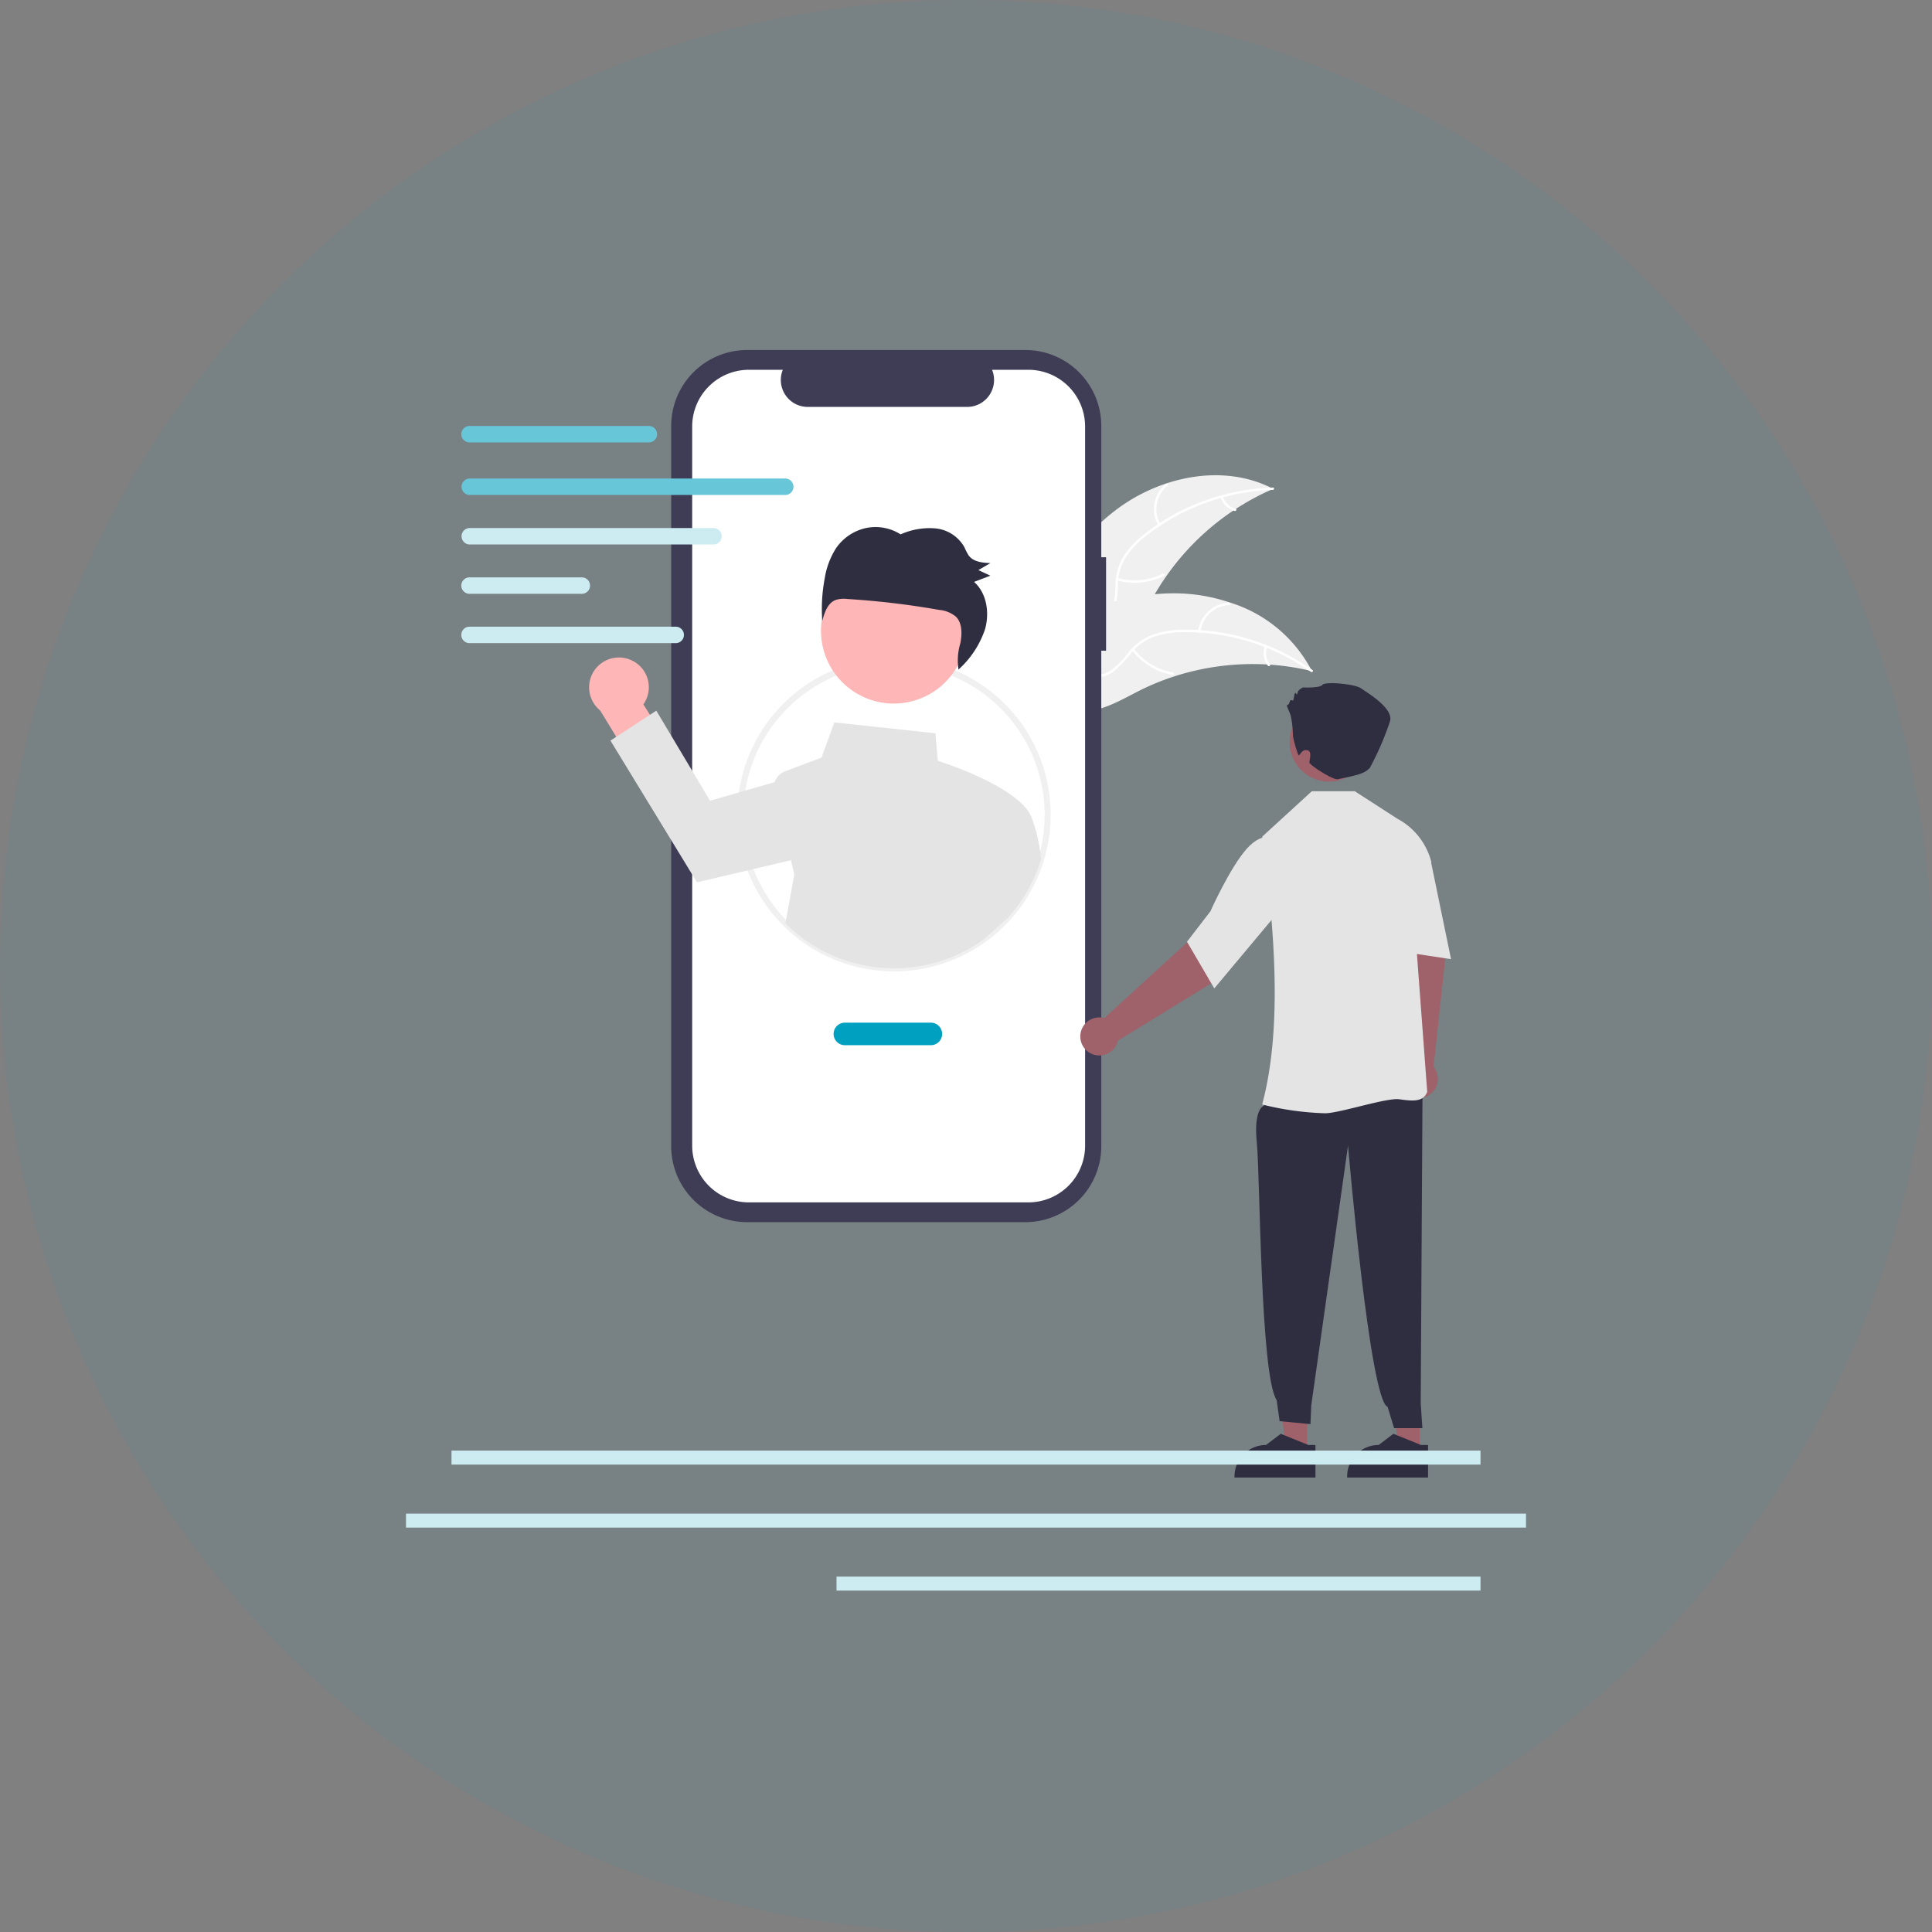 <svg xmlns="http://www.w3.org/2000/svg" width="276" height="276" viewBox="0 0 276 276">
  <rect x="0" y="0" width="276" height="276" fill="#808080" stroke="none"/>
  <g id="Group_2343" data-name="Group 2343" transform="translate(-502 -447)">
    <circle id="Ellipse_795" data-name="Ellipse 795" cx="138" cy="138" r="138" transform="translate(502 447)" fill="#00a0c0" opacity="0.06"/>
    <g id="Group_2342" data-name="Group 2342" transform="translate(556.641 497)">
      <path id="Path_7001" data-name="Path 7001" d="M590.159,240.266c6.326-4.673,15.233-6.465,22.2-2.819a36.24,36.24,0,0,0-18.033,17.141c-1.455,2.961-2.764,6.4-5.766,7.773a8.1,8.1,0,0,1-6.006,0,24.068,24.068,0,0,1-5.351-3.011l-.509-.061C579.716,252.026,583.833,244.939,590.159,240.266Z" transform="translate(-485.119 -217.611)" fill="#f0f0f0"/>
      <path id="Path_7002" data-name="Path 7002" d="M612.572,241.841a30.975,30.975,0,0,0-17.94,6.428,13.334,13.334,0,0,0-2.923,2.987,7.652,7.652,0,0,0-1.261,3.824,15.836,15.836,0,0,1-.439,3.808,4.683,4.683,0,0,1-2.614,2.8,12.172,12.172,0,0,1-4.774.816,11.949,11.949,0,0,0-5.3.909c-.2.1-.346-.211-.148-.313,2.847-1.474,6.174-.512,9.166-1.39a4.743,4.743,0,0,0,3.238-2.635,12.291,12.291,0,0,0,.519-3.857,8.158,8.158,0,0,1,1.094-3.785,12.332,12.332,0,0,1,2.8-3.088,30.054,30.054,0,0,1,8.131-4.7A31.525,31.525,0,0,1,612.6,241.5C612.825,241.489,612.793,241.834,612.572,241.841Z" transform="translate(-485.386 -221.85)" fill="#fff"/>
      <path id="Path_7003" data-name="Path 7003" d="M641.007,245.531a4.647,4.647,0,0,1,1.091-5.918c.173-.14.4.122.226.263a4.3,4.3,0,0,0-1,5.507C641.433,245.576,641.119,245.723,641.007,245.531Z" transform="translate(-530.177 -220.49)" fill="#fff"/>
      <path id="Path_7004" data-name="Path 7004" d="M622.1,284.071a8.957,8.957,0,0,0,6.495-.654c.2-.1.346.212.148.314a9.317,9.317,0,0,1-6.759.667C621.764,284.336,621.882,284.01,622.1,284.071Z" transform="translate(-517.073 -251.491)" fill="#fff"/>
      <path id="Path_7005" data-name="Path 7005" d="M673.252,245.7a2.63,2.63,0,0,0,1.809,1.72c.216.058.1.384-.117.326a2.948,2.948,0,0,1-2.006-1.9.18.18,0,0,1,.083-.231A.174.174,0,0,1,673.252,245.7Z" transform="translate(-553.194 -224.752)" fill="#fff"/>
      <path id="Path_7006" data-name="Path 7006" d="M616.834,304.3c-.136-.032-.271-.065-.409-.1a34.658,34.658,0,0,0-5.558-.828c-.144-.012-.291-.022-.436-.03a36.518,36.518,0,0,0-13.334,1.73,35.472,35.472,0,0,0-4.981,2.054c-2.218,1.119-4.534,2.509-6.922,2.82a6.1,6.1,0,0,1-.751.059l-8.834-9.295c-.01-.031-.021-.061-.031-.092l-.37-.355.244-.143c.046-.028.094-.053.141-.081s.063-.036.091-.054l.029-.016c.027-.018.055-.032.08-.048q.7-.4,1.413-.794s0,0,.006,0a52.155,52.155,0,0,1,11.374-4.756c.119-.032.24-.066.363-.094a33.831,33.831,0,0,1,5.437-.973,29.869,29.869,0,0,1,3.025-.126,24.881,24.881,0,0,1,7.669,1.3,19.755,19.755,0,0,1,11.582,9.464C616.719,304.07,616.777,304.186,616.834,304.3Z" transform="translate(-484.066 -258.418)" fill="#f0f0f0"/>
      <path id="Path_7007" data-name="Path 7007" d="M617.217,316.948a30.973,30.973,0,0,0-18.194-5.669,13.336,13.336,0,0,0-4.132.625,7.65,7.65,0,0,0-3.309,2.294,15.836,15.836,0,0,1-2.643,2.776,4.684,4.684,0,0,1-3.773.662,12.171,12.171,0,0,1-4.3-2.222,11.947,11.947,0,0,0-4.783-2.468c-.22-.037-.149-.377.071-.339,3.16.537,5.237,3.308,8.155,4.409a4.743,4.743,0,0,0,4.172-.154,12.286,12.286,0,0,0,2.737-2.767,8.162,8.162,0,0,1,3.152-2.363,12.328,12.328,0,0,1,4.093-.782,30.049,30.049,0,0,1,9.322,1.143,31.526,31.526,0,0,1,9.669,4.6C617.632,316.819,617.4,317.075,617.217,316.948Z" transform="translate(-484.588 -270.97)" fill="#fff"/>
      <path id="Path_7008" data-name="Path 7008" d="M661.982,301.788a4.647,4.647,0,0,1,4.434-4.068c.223-.008.245.338.022.346a4.3,4.3,0,0,0-4.117,3.792C662.295,302.08,661.956,302.008,661.982,301.788Z" transform="translate(-545.452 -261.624)" fill="#fff"/>
      <path id="Path_7009" data-name="Path 7009" d="M629.84,320.073a8.956,8.956,0,0,0,5.58,3.388c.22.038.149.378-.071.339a9.317,9.317,0,0,1-5.8-3.537C629.415,320.085,629.706,319.9,629.84,320.073Z" transform="translate(-522.485 -277.388)" fill="#fff"/>
      <path id="Path_7010" data-name="Path 7010" d="M694.417,318.934a2.63,2.63,0,0,0,.409,2.462c.137.176-.154.365-.29.19a2.947,2.947,0,0,1-.458-2.723.179.179,0,0,1,.205-.134.174.174,0,0,1,.134.205Z" transform="translate(-568.052 -276.485)" fill="#fff"/>
      <path id="Path_7011" data-name="Path 7011" d="M466.785,203.953H466.1V185.2a10.854,10.854,0,0,0-10.854-10.854H415.514A10.854,10.854,0,0,0,404.66,185.2V288.084a10.854,10.854,0,0,0,10.854,10.854h39.732A10.854,10.854,0,0,0,466.1,288.084V217.3h.685Z" transform="translate(-363.415 -174.345)" fill="#3f3d56"/>
      <path id="Path_7012" data-name="Path 7012" d="M462.926,184H457.74a3.851,3.851,0,0,1-3.565,5.305H431.412A3.851,3.851,0,0,1,427.847,184H423A8.106,8.106,0,0,0,414.9,192.1V294.836A8.106,8.106,0,0,0,423,302.942h39.924a8.106,8.106,0,0,0,8.106-8.106h0V192.1A8.106,8.106,0,0,0,462.926,184Z" transform="translate(-370.657 -181.173)" fill="#fff"/>
      <path id="Path_7013" data-name="Path 7013" d="M459.336,369.516a22.384,22.384,0,1,1,22.079-18.727A22.36,22.36,0,0,1,459.336,369.516Zm0-43.885a21.266,21.266,0,0,0-9.765,2.342,21.521,21.521,0,1,0,9.765-2.342Z" transform="translate(-386.261 -280.748)" fill="#f0f0f0"/>
      <path id="Path_7014" data-name="Path 7014" d="M4.816.037A4.235,4.235,0,0,1,8.333,5.5L15.77,11.69l-2.662,5.437L2.729,8.232A4.258,4.258,0,0,1,4.816.037Z" transform="matrix(0.951, 0.309, -0.309, 0.951, 31.043, 42.819)" fill="#ffb6b6"/>
      <path id="Path_7015" data-name="Path 7015" d="M418.258,374.923a22.288,22.288,0,0,0-1.289-5.551c-1.608-4.209-12-7.669-13.4-8.115l-.354-3.935-14.438-1.554L386.95,360.8l-5.178,1.943a2.543,2.543,0,0,0-1.516,1.554h0l-4.646,1.343-4.584,1.325-7.678-12.873-.752.492-5.026,3.28-.775.506,12.362,20.245,7.657-1.8,5.758-1.355.491,2-1.272,7.01a21.936,21.936,0,0,0,28.367,2.267l3.271-2.9a21.908,21.908,0,0,0,4.918-8.64Z" transform="translate(-324.23 -302.569)" fill="#e4e4e4"/>
      <circle id="Ellipse_793" data-name="Ellipse 793" cx="10.396" cy="10.396" r="10.396" transform="translate(59.904 33.511) rotate(-18.319)" fill="#ffb6b6"/>
      <path id="Path_7016" data-name="Path 7016" d="M480.283,263.769a7.015,7.015,0,0,1,4.248-2.83,6.7,6.7,0,0,1,4.94.906,10.116,10.116,0,0,1,5-.852,5.335,5.335,0,0,1,4.128,2.715,7.41,7.41,0,0,0,.6,1.158c.689.919,1.969,1.038,3.1,1.082l-1.715,1,1.709.8-2.326.888c1.8,1.586,2.241,4.41,1.558,6.777a13.508,13.508,0,0,1-3.787,5.743,8.628,8.628,0,0,1,.269-3.759c.25-1.318.29-2.86-.633-3.791a4.3,4.3,0,0,0-2.4-.97,116.343,116.343,0,0,0-13.132-1.559,3.713,3.713,0,0,0-1.75.179c-1.072.476-1.5,1.784-1.813,2.943a23.336,23.336,0,0,1,.354-6.086A11.148,11.148,0,0,1,480.283,263.769Z" transform="translate(-415.453 -235.507)" fill="#2f2e41"/>
      <path id="Path_7017" data-name="Path 7017" d="M497.852,506.014H485.564a1.609,1.609,0,0,1,0-3.218h12.288a1.609,1.609,0,0,1,0,3.218Z" transform="translate(-419.511 -406.701)" fill="#00a0c0"/>
      <path id="Path_7018" data-name="Path 7018" d="M310.819,213.785H285.269a1.176,1.176,0,1,1,0-2.351h25.549a1.176,1.176,0,1,1,0,2.351Z" transform="translate(-272.799 -200.583)" fill="#67c6d8"/>
      <path id="Path_7019" data-name="Path 7019" d="M330.333,239.448H285.269a1.175,1.175,0,1,1,0-2.351h45.064a1.175,1.175,0,0,1,0,2.351Z" transform="translate(-272.799 -218.738)" fill="#67c6d8"/>
      <path id="Path_7020" data-name="Path 7020" d="M320.088,263.626H285.269a1.175,1.175,0,1,1,0-2.351h34.819a1.175,1.175,0,0,1,0,2.351Z" transform="translate(-272.799 -235.842)" fill="#cdecf1"/>
      <path id="Path_7021" data-name="Path 7021" d="M301.306,287.714H285.269a1.176,1.176,0,1,1,0-2.351h16.037a1.176,1.176,0,0,1,0,2.351Z" transform="translate(-272.799 -252.883)" fill="#cdecf1"/>
      <path id="Path_7022" data-name="Path 7022" d="M314.722,311.8H285.269a1.176,1.176,0,1,1,0-2.351h29.453a1.176,1.176,0,0,1,0,2.351Z" transform="translate(-272.799 -269.922)" fill="#cdecf1"/>
      <path id="Path_7023" data-name="Path 7023" d="M485.25,507.973h-3.029l-1.441-11.685h4.471Z" transform="translate(-337.074 -351.091)" fill="#9f616a"/>
      <path id="Path_7024" data-name="Path 7024" d="M746.262,709.786H734.7v-.146a4.5,4.5,0,0,1,4.5-4.5h0l2.112-1.6,3.942,1.6h1.009Z" transform="translate(-596.894 -548.712)" fill="#2f2e41"/>
      <path id="Path_7025" data-name="Path 7025" d="M758.353,465.56l-1.336-16.29-1.05-6.114,5.877-1.3,1.95,8.371-1.7,15.783a2.718,2.718,0,1,1-3.742-.452Z" transform="translate(-611.941 -363.592)" fill="#9f616a"/>
      <path id="Path_7026" data-name="Path 7026" d="M430.251,507.973h-3.029l-1.441-11.685h4.471Z" transform="translate(-298.165 -351.091)" fill="#9f616a"/>
      <path id="Path_7027" data-name="Path 7027" d="M692.7,534.583l-1.343,2.323s-1.476.4-.993,5.213.5,33.309,2.837,36.816l.422,3.011,4.408.421.111-2.672,5.256-37.122s3.1,36.442,5.656,37.334l.925,3.036,4.04,0-.238-3.578.26-45.161Z" transform="translate(-565.463 -428.923)" fill="#2f2e41"/>
      <path id="Path_7028" data-name="Path 7028" d="M693.312,434.568l-.093-.024c2.772-10.368,1.972-23.793.015-38.208v-.06l7.075-6.48h6.144l6.091,3.931a9.727,9.727,0,0,1,4.841,6.18l.006.03-2.413,8.421,1.818,24.354,0,.028-.01.026c-.588,1.491-2.165,1.279-3.99,1.033s-8.536,2-10.595,2A41.653,41.653,0,0,1,693.312,434.568Z" transform="translate(-567.551 -326.761)" fill="#e4e4e4"/>
      <path id="Path_7029" data-name="Path 7029" d="M753.174,411.673l2.639-1.148,3.477,4.264,2.819,13.662-9.655-1.463Z" transform="translate(-609.457 -341.426)" fill="#e4e4e4"/>
      <path id="Path_7030" data-name="Path 7030" d="M607.852,462.846l12.066-11.026,4.193-4.572,4.623,3.854-5.427,6.665-13.523,8.315a2.718,2.718,0,1,1-1.932-3.236Z" transform="translate(-504.731 -367.406)" fill="#9f616a"/>
      <path id="Path_7031" data-name="Path 7031" d="M656.5,427.019l3.342-4.34c.028-.062,2.8-6.258,5.2-8.95,2.465-2.762,4.406-1.349,4.425-1.334l.048.036.134,10.2L660.4,433.686Z" transform="translate(-541.572 -342.484)" fill="#e4e4e4"/>
      <circle id="Ellipse_794" data-name="Ellipse 794" cx="5.632" cy="5.632" r="5.632" transform="translate(128.759 60.684) rotate(-80.783)" fill="#9f616a"/>
      <path id="Path_7032" data-name="Path 7032" d="M706.183,344.628a16.4,16.4,0,0,0-.3-2.856c-.25-.876-.751-1.627-.5-1.627s.376-.626.376-.626.25-.125.375,0,.251-.876.251-.876.125-.376.25-.125.125.125.25-.25.751-.626.751-.626,2.378.125,2.753-.376,4.631-.125,5.507.5,4.756,2.879,4.13,4.756a41.265,41.265,0,0,1-2.879,6.634c-.714.685-1.208.932-4.586,1.6-.661.132-4.035-2.026-4.035-2.4s.407-1.566-.247-1.73c-.988-.247-1.1,1-1.35.627A17.86,17.86,0,0,1,706.183,344.628Z" transform="translate(-576.11 -289.437)" fill="#2f2e41"/>
      <path id="Path_7033" data-name="Path 7033" d="M691.262,709.786H679.7v-.146a4.5,4.5,0,0,1,4.5-4.5h0l2.112-1.6,3.942,1.6h1.009Z" transform="translate(-557.985 -548.712)" fill="#2f2e41"/>
      <line id="Line_55" data-name="Line 55" x2="147" transform="translate(9.86 158.228)" fill="none" stroke="#cdecf1" stroke-width="2"/>
      <line id="Line_56" data-name="Line 56" x2="160" transform="translate(3.36 167.228)" fill="none" stroke="#cdecf1" stroke-width="2"/>
      <line id="Line_57" data-name="Line 57" x2="92" transform="translate(64.86 176.228)" fill="none" stroke="#cdecf1" stroke-width="2"/>
    </g>
  </g>
</svg>
